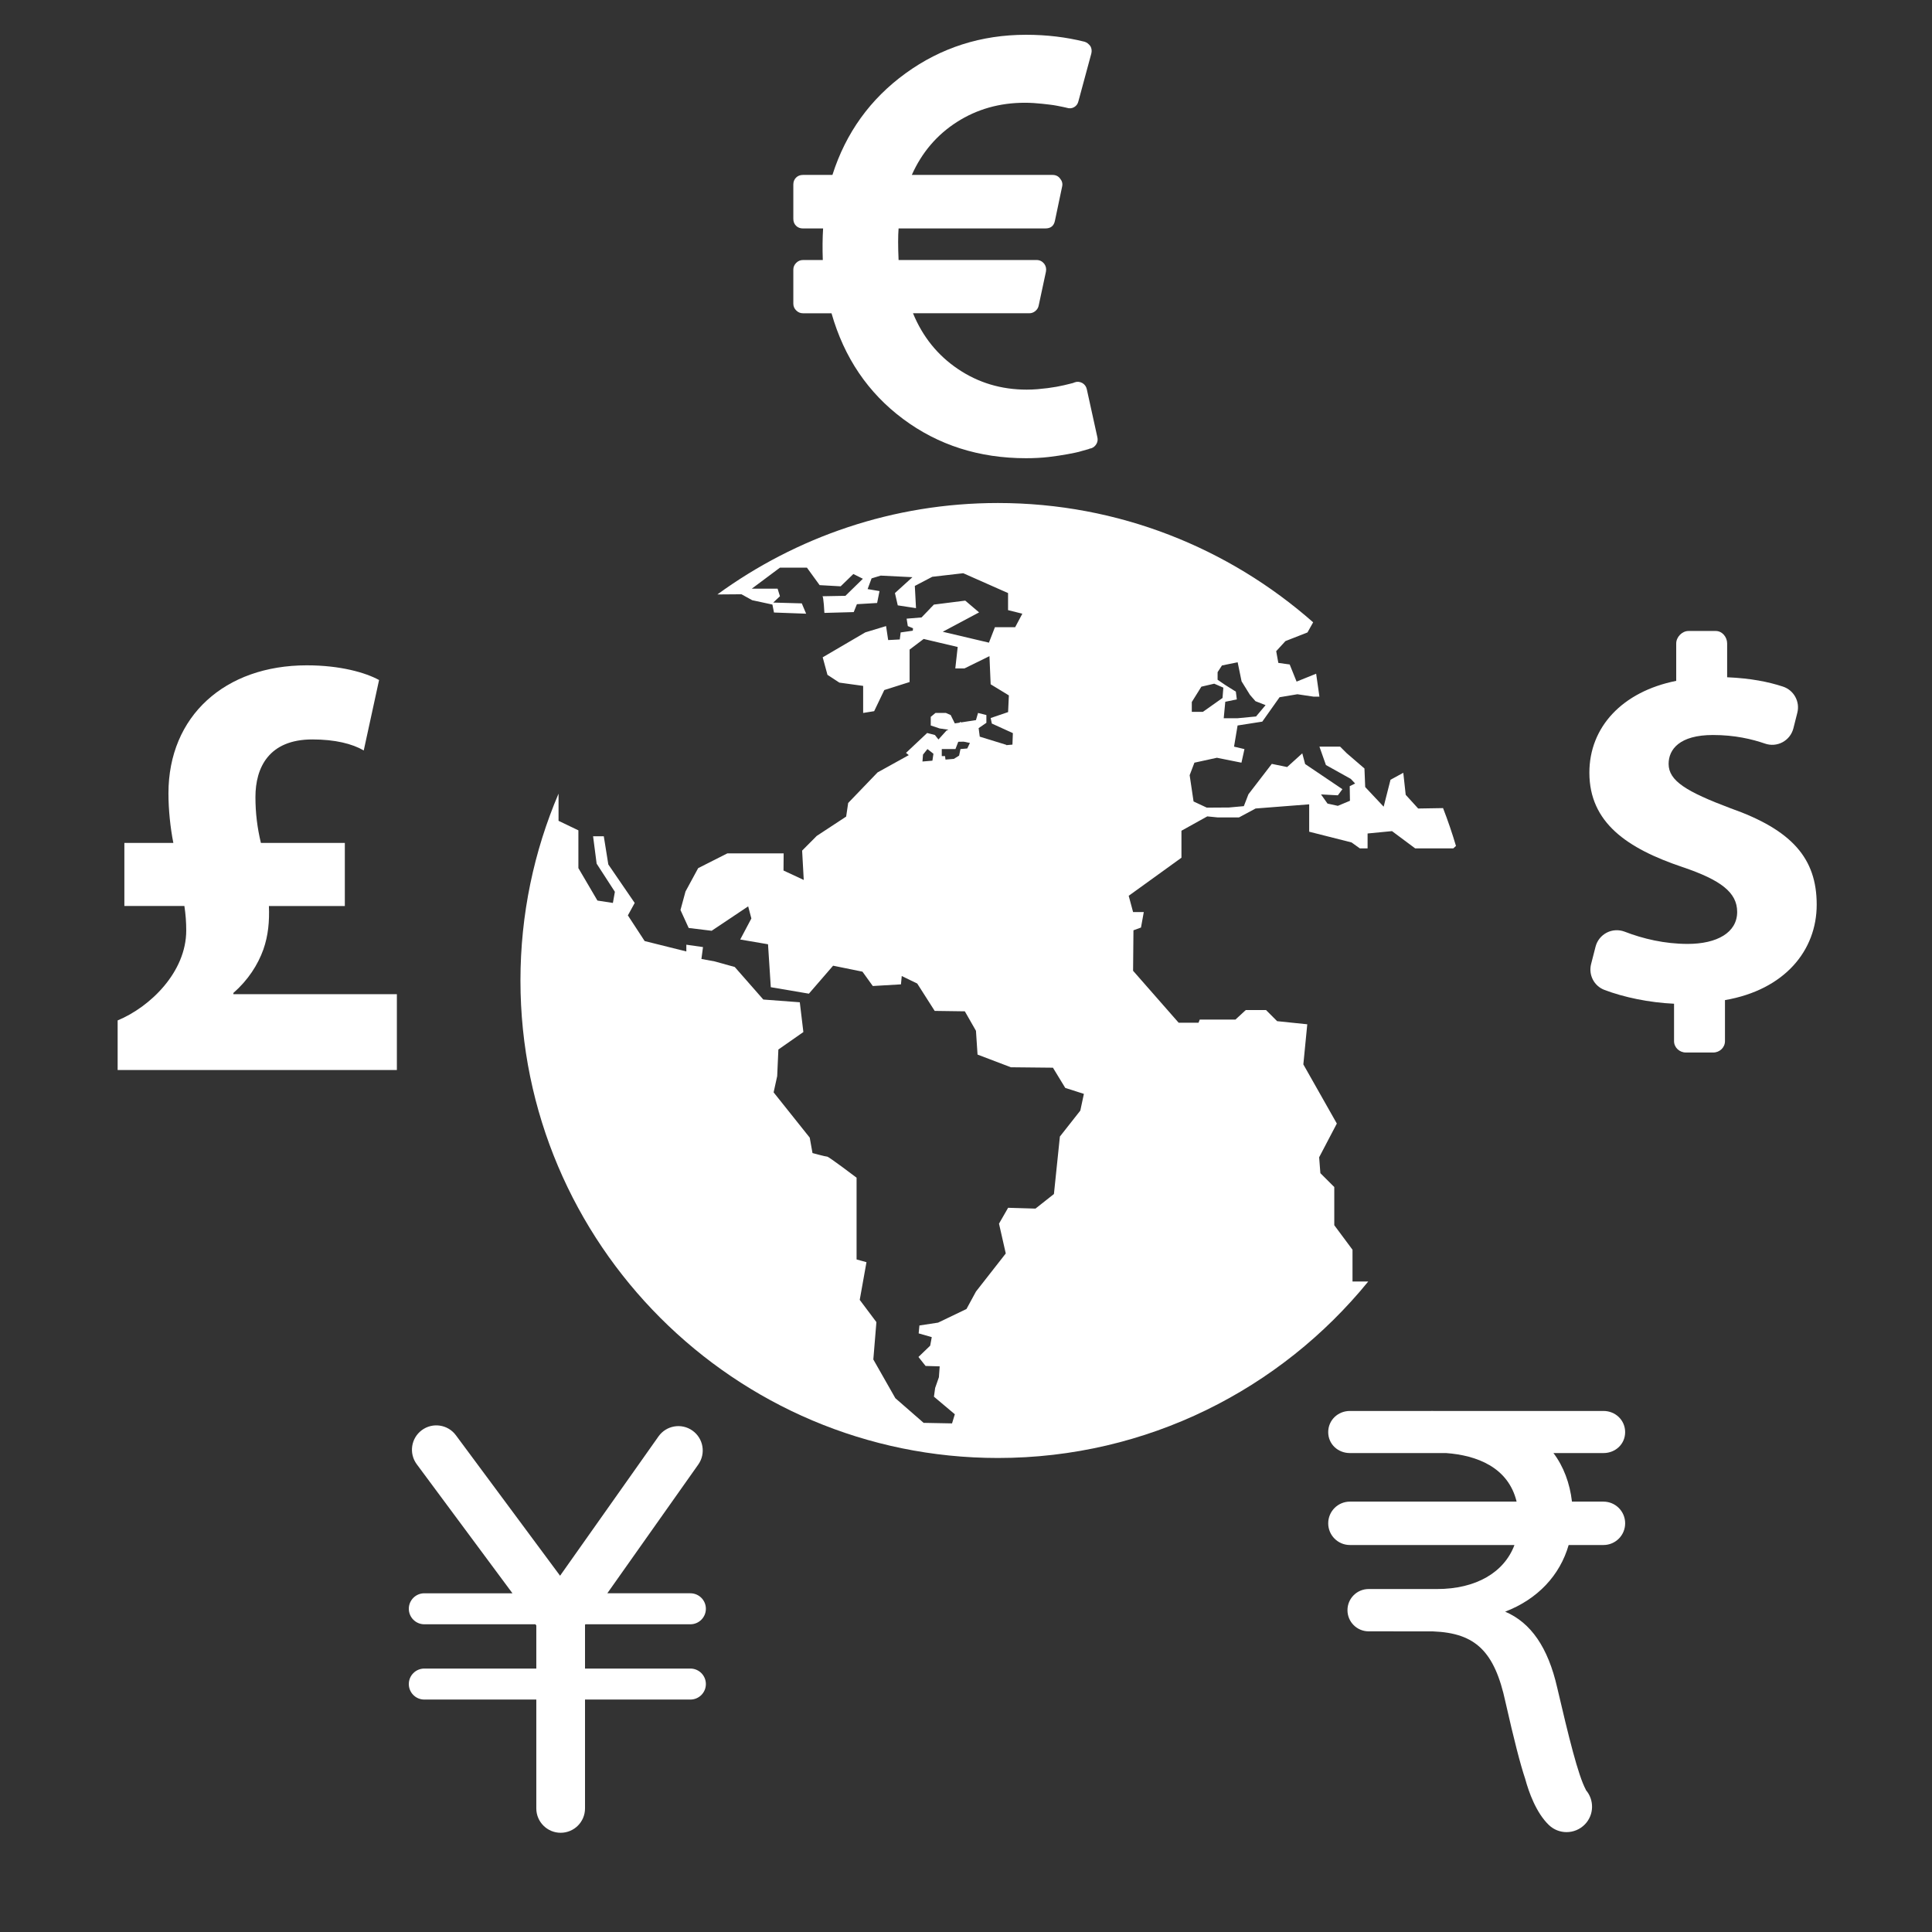<?xml version="1.0" encoding="UTF-8" standalone="no"?>
<!--
  ~ Copyright (C) 2012-2018 The Android Money Manager Ex Project Team
  ~
  ~ This program is free software; you can redistribute it and/or
  ~ modify it under the terms of the GNU General Public License
  ~ as published by the Free Software Foundation; either version 3
  ~ of the License, or (at your option) any later version.
  ~
  ~ This program is distributed in the hope that it will be useful,
  ~ but WITHOUT ANY WARRANTY; without even the implied warranty of
  ~ MERCHANTABILITY or FITNESS FOR A PARTICULAR PURPOSE.  See the
  ~ GNU General Public License for more details.
  ~
  ~ You should have received a copy of the GNU General Public License
  ~ along with this program.  If not, see <http://www.gnu.org/licenses/>.
  -->

<!-- Created with Inkscape (http://www.inkscape.org/) -->
<svg id="svg2"
     xmlns="http://www.w3.org/2000/svg" height="400" viewBox="0 0 400 400"
     width="400" version="1.1">
    <rect x="0" y="0" width="400" height="400" fill="#333333" stroke="none"/>
    <g id="layer1" fill="#fff" transform="translate(0 -652.36)">
        <g id="g3382" transform="matrix(4.298 0 0 4.298 105.74 756.5)">
            <g id="g3342" fill="#fff">
                <path id="path3344"
                      d="m40.503 16.351 0.4 0.287h0.373v-0.718l1.176-0.114 1.117 0.832h1.836l0.129-0.118c-0.184-0.619-0.391-1.227-0.623-1.823l-1.198 0.02-0.601-0.66-0.116-1.061-0.616 0.336-0.33 1.297-0.889-0.946-0.036-0.894-0.858-0.739-0.316-0.315h-0.995l0.313 0.887 1.198 0.668 0.208 0.221-0.26 0.13 0.012 0.703-0.584 0.244-0.498-0.109-0.312-0.441 0.811 0.043 0.219-0.295-1.795-1.211-0.138-0.516-0.729 0.66-0.739-0.152-1.125 1.463-0.222 0.573-0.72 0.065-1.065 0.007-0.637-0.298-0.188-1.265 0.229-0.603 1.084-0.237 1.182 0.237 0.145-0.654-0.502-0.119 0.171-1.019 1.19-0.186 0.832-1.175 0.859-0.144 0.775 0.115h0.286l-0.158-1.104-0.942 0.38-0.332-0.825-0.547-0.076-0.103-0.565 0.446-0.486 1.061-0.416 0.273-0.488c-4.055-3.572-9.37-5.747-15.186-5.747-5.047 0-9.716 1.638-13.513 4.405l1.16-0.009 0.517 0.286 0.974 0.21 0.076 0.383 1.549 0.057-0.21-0.497-1.376-0.039 0.324-0.305-0.113-0.364h-1.244l1.357-1.013h1.3l0.611 0.842 1.014 0.057 0.611-0.593 0.459 0.229-0.842 0.822s-1.165 0.021-1.108 0.021 0.096 0.802 0.096 0.802l1.413-0.039 0.153-0.381 0.974-0.058 0.115-0.573-0.573-0.097 0.191-0.516 0.439-0.133 1.529 0.076-0.843 0.765 0.136 0.592 0.879 0.134-0.057-1.07 0.841-0.44 1.491-0.172 2.159 0.956v0.822l0.688 0.172-0.345 0.65h-0.975l-0.289 0.745-2.225-0.525 1.751-0.933-0.667-0.567-1.51 0.191-0.132 0.137-0.005-0.002-0.023 0.032-0.435 0.452-0.719 0.059 0.057 0.358 0.251 0.104-0.01 0.118-0.585 0.083-0.043 0.339-0.559 0.029-0.101-0.674-1.003 0.305-2.05 1.2 0.23 0.845 0.573 0.374 1.146 0.158v1.303l0.53-0.085 0.488-1.018 1.219-0.386v-1.563l0.678-0.512 1.639 0.387-0.115 1.033h0.44l1.205-0.592 0.058 1.356 0.877 0.535-0.037 0.804-0.84 0.286 0.057 0.266 1.013 0.461-0.021 0.554-0.293 0.025c-0.001-0.009-0.003-0.015-0.003-0.015l-1.278-0.394-0.054-0.41h-0.001l0.374-0.257v-0.374l-0.402-0.101-0.1 0.345-0.705 0.109-0.07-0.023v0.035l-0.244 0.037-0.199-0.402-0.23-0.101h-0.502l-0.228 0.188v0.416l0.429 0.143 0.424 0.06-0.095 0.042-0.387 0.429-0.17-0.214-0.374-0.099-1.019 0.958 0.133 0.109-1.504 0.833-1.415 1.472-0.097 0.655-1.418 0.932-0.703 0.707 0.078 1.414-0.975-0.454 0.007-0.827-2.713 0.001-1.405 0.711-0.61 1.125-0.242 0.892 0.395 0.865 1.107 0.135 1.759-1.176 0.154 0.583-0.537 1.014 1.339 0.229 0.134 2.068 1.835 0.312 1.166-1.348 1.415 0.288 0.497 0.691 1.357-0.08 0.038-0.401 0.746 0.362 0.841 1.318 1.452 0.02 0.536 0.938 0.076 1.146 1.606 0.611 2.026 0.021 0.593 0.973 0.898 0.288-0.172 0.805-0.984 1.25-0.287 2.769-0.889 0.702-1.318-0.039-0.439 0.764 0.326 1.436-1.435 1.834-0.458 0.842-1.367 0.656-0.899 0.137-0.037 0.381 0.631 0.181-0.076 0.411-0.565 0.544 0.343 0.433 0.68 0.019-0.038 0.524-0.181 0.517-0.058 0.42 1.006 0.847-0.134 0.44-1.369-0.026-1.362-1.188-1.061-1.865 0.148-1.8-0.803-1.071 0.325-1.815-0.477-0.133v-3.938s-1.338-1.014-1.415-1.014-0.708-0.172-0.708-0.172l-0.134-0.744-1.739-2.18 0.172-0.783 0.057-1.281 1.204-0.842-0.172-1.434-1.758-0.132-1.376-1.568-0.975-0.27-0.63-0.116 0.076-0.573-0.803-0.114v0.325l-2.008-0.501-0.808-1.236 0.329-0.599-1.271-1.855-0.218-1.357h-0.516l0.171 1.318 0.879 1.357-0.096 0.536-0.745-0.115-0.917-1.563v-1.819l-0.956-0.459v-1.309c-1.18 2.766-1.835 5.808-1.835 9.001 0 12.683 10.318 23.001 23.001 23.001 7.19 0 13.618-3.318 17.839-8.502h-0.759v-1.529l-0.878-1.182v-1.839l-0.67-0.668-0.059-0.765 0.852-1.625-1.613-2.849 0.189-1.933-1.452-0.15-0.535-0.535h-0.976l-0.496 0.458h-1.721l-0.058 0.153h-0.957l-2.196-2.503 0.018-1.95 0.363-0.133 0.135-0.746h-0.516l-0.211-0.783 2.541-1.834v-1.3l1.244-0.691 0.504 0.05h1.023l0.801-0.43 2.581-0.201v1.319l2.041 0.517zm-6.452-8.201 0.21-0.324 0.756-0.153 0.189 0.918 0.402 0.649 0.267 0.307 0.487 0.19-0.459 0.546-0.889 0.085h-0.668l0.075-0.793 0.556-0.115-0.047-0.373-0.518-0.325-0.362-0.248 0.001-0.364zm-1.241 1.434 0.459-0.736 0.619-0.144 0.44 0.191-0.04 0.497-0.946 0.669h-0.534v-0.477h0.002zm-12.497 2.829-0.479 0.04 0.026-0.333 0.214-0.267 0.288 0.226-0.049 0.334zm1.679-0.588-0.327 0.028-0.066 0.316-0.252 0.157-0.404 0.034c-0.014-0.095-0.022-0.167-0.022-0.167h-0.157v-0.34h0.659l0.136-0.351 0.262-0.005 0.299 0.062-0.128 0.266z"
                      fill="#fff"/>
            </g>
        </g>
        <g id="g3702" transform="matrix(1.903 0 0 1.903 308.96 783)">
            <g id="g3660" fill="#fff">
                <g id="g3662" fill="#fff">
                    <path id="path3664"
                          d="m25.918 19.285c-4.77-1.796-6.733-2.975-6.733-4.826 0-1.57 1.179-3.143 4.826-3.143 2.37 0 4.237 0.444 5.67 0.938 0.63 0.217 1.319 0.16 1.903-0.155 0.586-0.315 1.011-0.861 1.176-1.507l0.427-1.69c0.313-1.217-0.377-2.467-1.573-2.856-1.576-0.513-3.467-0.9-6.061-1.012v-3.678c0-0.696-0.535-1.356-1.233-1.356h-2.975c-0.696 0-1.333 0.66-1.333 1.356v4.069c-5.895 1.179-9.448 5.05-9.448 9.988 0 5.443 4.122 8.249 10.125 10.269 4.153 1.404 5.954 2.752 5.954 4.883 0 2.244-2.187 3.48-5.384 3.48-2.513 0-4.864-0.561-6.854-1.33-0.635-0.244-1.345-0.209-1.951 0.104-0.605 0.312-1.049 0.867-1.218 1.527l-0.484 1.887c-0.301 1.174 0.315 2.386 1.448 2.816 2.09 0.797 4.864 1.381 7.576 1.504v4.07c0 0.696 0.591 1.238 1.289 1.238h2.974c0.697 0 1.278-0.542 1.278-1.238v-4.463c6.484-1.122 9.979-5.389 9.979-10.382 0.003-5.049-2.699-8.135-9.378-10.493z"
                          fill="#fff"/>
                </g>
            </g>
        </g>
        <g id="g3763" transform="matrix(.179 0 0 .179 73.22 947.47)">
            <g id="g3723" fill="#fff">
                <path id="path3725"
                      d="m407.4 299.2c0 9.906-8.027 17.927-17.934 17.927h-121.86v125.92c0 15.551-12.613 28.165-28.171 28.165-15.554 0-28.167-12.614-28.167-28.165v-125.92h-129.54c-9.897 0-17.921-8.021-17.921-17.927 0-9.901 8.023-17.928 17.921-17.928h129.54v-49.834l-1.017-1.383h-128.52c-9.897 0-17.921-8.027-17.921-17.928 0-9.903 8.023-17.921 17.921-17.921h101.94l-110.69-149.26c-9.265-12.496-6.656-30.134 5.843-39.411 12.492-9.256 30.142-6.646 39.413 5.852l120.52 162.52 113.83-161.14c8.967-12.706 26.562-15.738 39.253-6.756 12.714 8.976 15.74 26.561 6.762 39.266l-105.21 148.92h96.073c9.906 0 17.934 8.018 17.934 17.921 0 9.901-8.027 17.928-17.934 17.928h-121.4l-0.461 0.65v50.561h121.86c9.907 0.006 17.934 8.032 17.934 17.933z"
                      fill="#fff"/>
            </g>
        </g>
        <g id="g3825" transform="matrix(.167 0 0 .167 151.92 659.56)">
            <g id="g3783" fill="#fff">
                <g id="g3785" fill="#fff">
                    <path id="path3787"
                          d="m437.7 439.55c-0.746-3.465-2.607-6.07-5.594-7.822-3.232-1.73-6.469-1.982-9.695-0.74l-1.859 0.74c-0.998 0.246-2.484 0.625-4.475 1.121-1.994 0.496-4.283 1.047-6.896 1.676-2.613 0.625-5.654 1.236-9.137 1.867-3.482 0.625-7.148 1.182-10.998 1.678-3.855 0.494-8.012 0.93-12.49 1.309-4.475 0.367-8.947 0.551-13.422 0.551-31.566 0-59.963-8.506-85.189-25.545-25.234-17.008-43.808-40.074-55.736-69.143h144.28c2.736 0 5.221-0.932 7.461-2.797 2.232-1.867 3.598-4.168 4.1-6.904l8.947-41.75c0.748-3.727 0-7.094-2.232-10.062-2.486-2.986-5.594-4.484-9.322-4.484h-171.12c-0.747-16.893-0.747-29.94 0-39.144h181.94c6.715 0 10.686-3.219 11.928-9.682l8.947-42.509c0.748-3.464-0.129-6.702-2.613-9.682-2.232-2.986-5.348-4.474-9.32-4.474h-174.48c12.424-27.846 31.065-49.707 55.924-65.625 24.854-15.906 52.938-23.856 84.254-23.856 3.477 0 7.143 0.116 10.998 0.361 3.85 0.263 7.455 0.569 10.814 0.931 3.354 0.379 6.578 0.74 9.688 1.12s5.9 0.814 8.391 1.31c2.479 0.496 4.658 0.93 6.523 1.297 1.867 0.379 3.293 0.685 4.291 0.93l1.486 0.379c3.227 1.003 6.213 0.686 8.947-0.93 2.73-1.616 4.475-4.033 5.221-7.265l16.035-59.291c0.746-3.219 0.373-6.206-1.121-8.941-2.232-2.986-4.725-4.847-7.453-5.593-22.89-5.706-46.99-8.577-72.34-8.577-55.68 0-105.45 15.918-149.32 47.724-43.868 31.818-74.132 73.82-90.778 126.02h-36.536c-3.482 0-6.34 1.108-8.574 3.348-2.24 2.24-3.36 5.098-3.36 8.58v42.498c0 3.482 1.12 6.334 3.36 8.58 2.234 2.24 5.092 3.348 8.574 3.348h24.982c-0.747 11.94-0.875 24.988-0.374 39.145h-24.608c-3.231 0-6.028 1.193-8.391 3.555-2.362 2.355-3.543 5.152-3.543 8.391v42.117c0 3.25 1.181 6.047 3.543 8.391 2.356 2.375 5.153 3.557 8.391 3.557h35.417c15.661 54.934 45.233 98.605 88.728 131.04 43.495 32.43 94.322 48.654 152.49 48.654 4.719 0 9.504-0.117 14.352-0.381 4.846-0.244 9.375-0.611 13.611-1.119 4.223-0.484 8.389-1.047 12.49-1.678 4.1-0.611 7.828-1.236 11.182-1.865 3.359-0.613 6.523-1.236 9.504-1.867 2.98-0.611 5.648-1.297 8.018-2.057 2.355-0.74 4.344-1.297 5.967-1.676 1.609-0.367 2.918-0.803 3.91-1.299l1.861-0.379c2.734-0.992 4.846-2.797 6.34-5.404 1.492-2.607 1.859-5.404 1.119-8.391l-13.048-59.273z"
                          fill="#fff"/>
                </g>
            </g>
        </g>
        <g id="g3886" transform="matrix(.195 0 0 .195 262.13 944.48)">
            <g id="g3846" fill="#fff">
                <path id="path3848"
                      d="m358.2 96.283h-33.437c-2.211-19.379-8.961-37.519-19.672-51.56h53.108c12.721 0 23.022-9.499 23.022-22.216 0-12.723-10.302-22.484-23.022-22.484h-180.08c-0.66 0-1.3-0.023-1.97-0.023-0.438 0-0.877 0.023-1.315 0.023h-85.851c-12.72 0-23.022 9.768-23.022 22.484s10.302 22.216 23.022 22.216h102.1c32.243 2.347 66.017 14.821 74.913 51.56h-177.01c-12.72 0-23.022 10.309-23.022 23.031 0 12.717 10.302 23.031 23.022 23.031h174.72c-10.87 29.034-40.728 46.742-82.225 46.742h-72.62c-12.401 0-22.455 10.054-22.455 22.455 0 12.404 10.054 22.458 22.455 22.458h26.382c0.109 0.012 0.207 0.065 0.316 0.065h41.665c45.268 1.72 65.402 21.35 76.946 75.055 9.032 39.892 15.682 65.875 20.912 81.438 3.919 14.398 11.674 36.091 25.127 49.048 5.261 5.059 12.046 7.577 18.808 7.577 7.117 0 14.233-2.784 19.559-8.322 9.76-10.144 9.937-25.842 0.993-36.334-0.041-0.124-0.023-0.26-0.088-0.384-8.258-15.32-18.247-56.412-30.435-108.53-9.688-42.381-27.787-68.778-55.213-80.499 34.437-13.22 58.127-38.506 67.412-70.772h36.966c12.721 0 23.022-10.314 23.022-23.031s-10.299-23.025-23.02-23.025z"
                      fill="#fff"/>
            </g>
        </g>
        <g id="g3946" transform="matrix(2.911 0 0 2.911 11.367 790.11)">
            <g id="g3906" fill="#fff">
                <path id="path3908"
                      d="m24.322 23.385v5.399h-19.86v-3.529c2.31-0.956 4.879-3.438 4.879-6.397 0-0.611-0.042-1.133-0.131-1.742h-4.269v-4.486h3.483c-0.215-1.088-0.348-2.354-0.348-3.526 0-5.489 4.008-9.104 9.84-9.104 2.396 0 4.183 0.521 5.14 1.045l-1.09 5.009c-0.824-0.479-2.046-0.783-3.654-0.783-3.094 0-4.049 2.002-4.049 4.094 0 1.134 0.128 2.179 0.389 3.267h5.969v4.486h-5.4c0.043 1.09-0.043 2.088-0.394 3.092-0.391 1.091-1.088 2.179-2.133 3.093v0.086h11.629v-0.004z"
                      fill="#fff"/>
            </g>
        </g>
    </g>
</svg>
